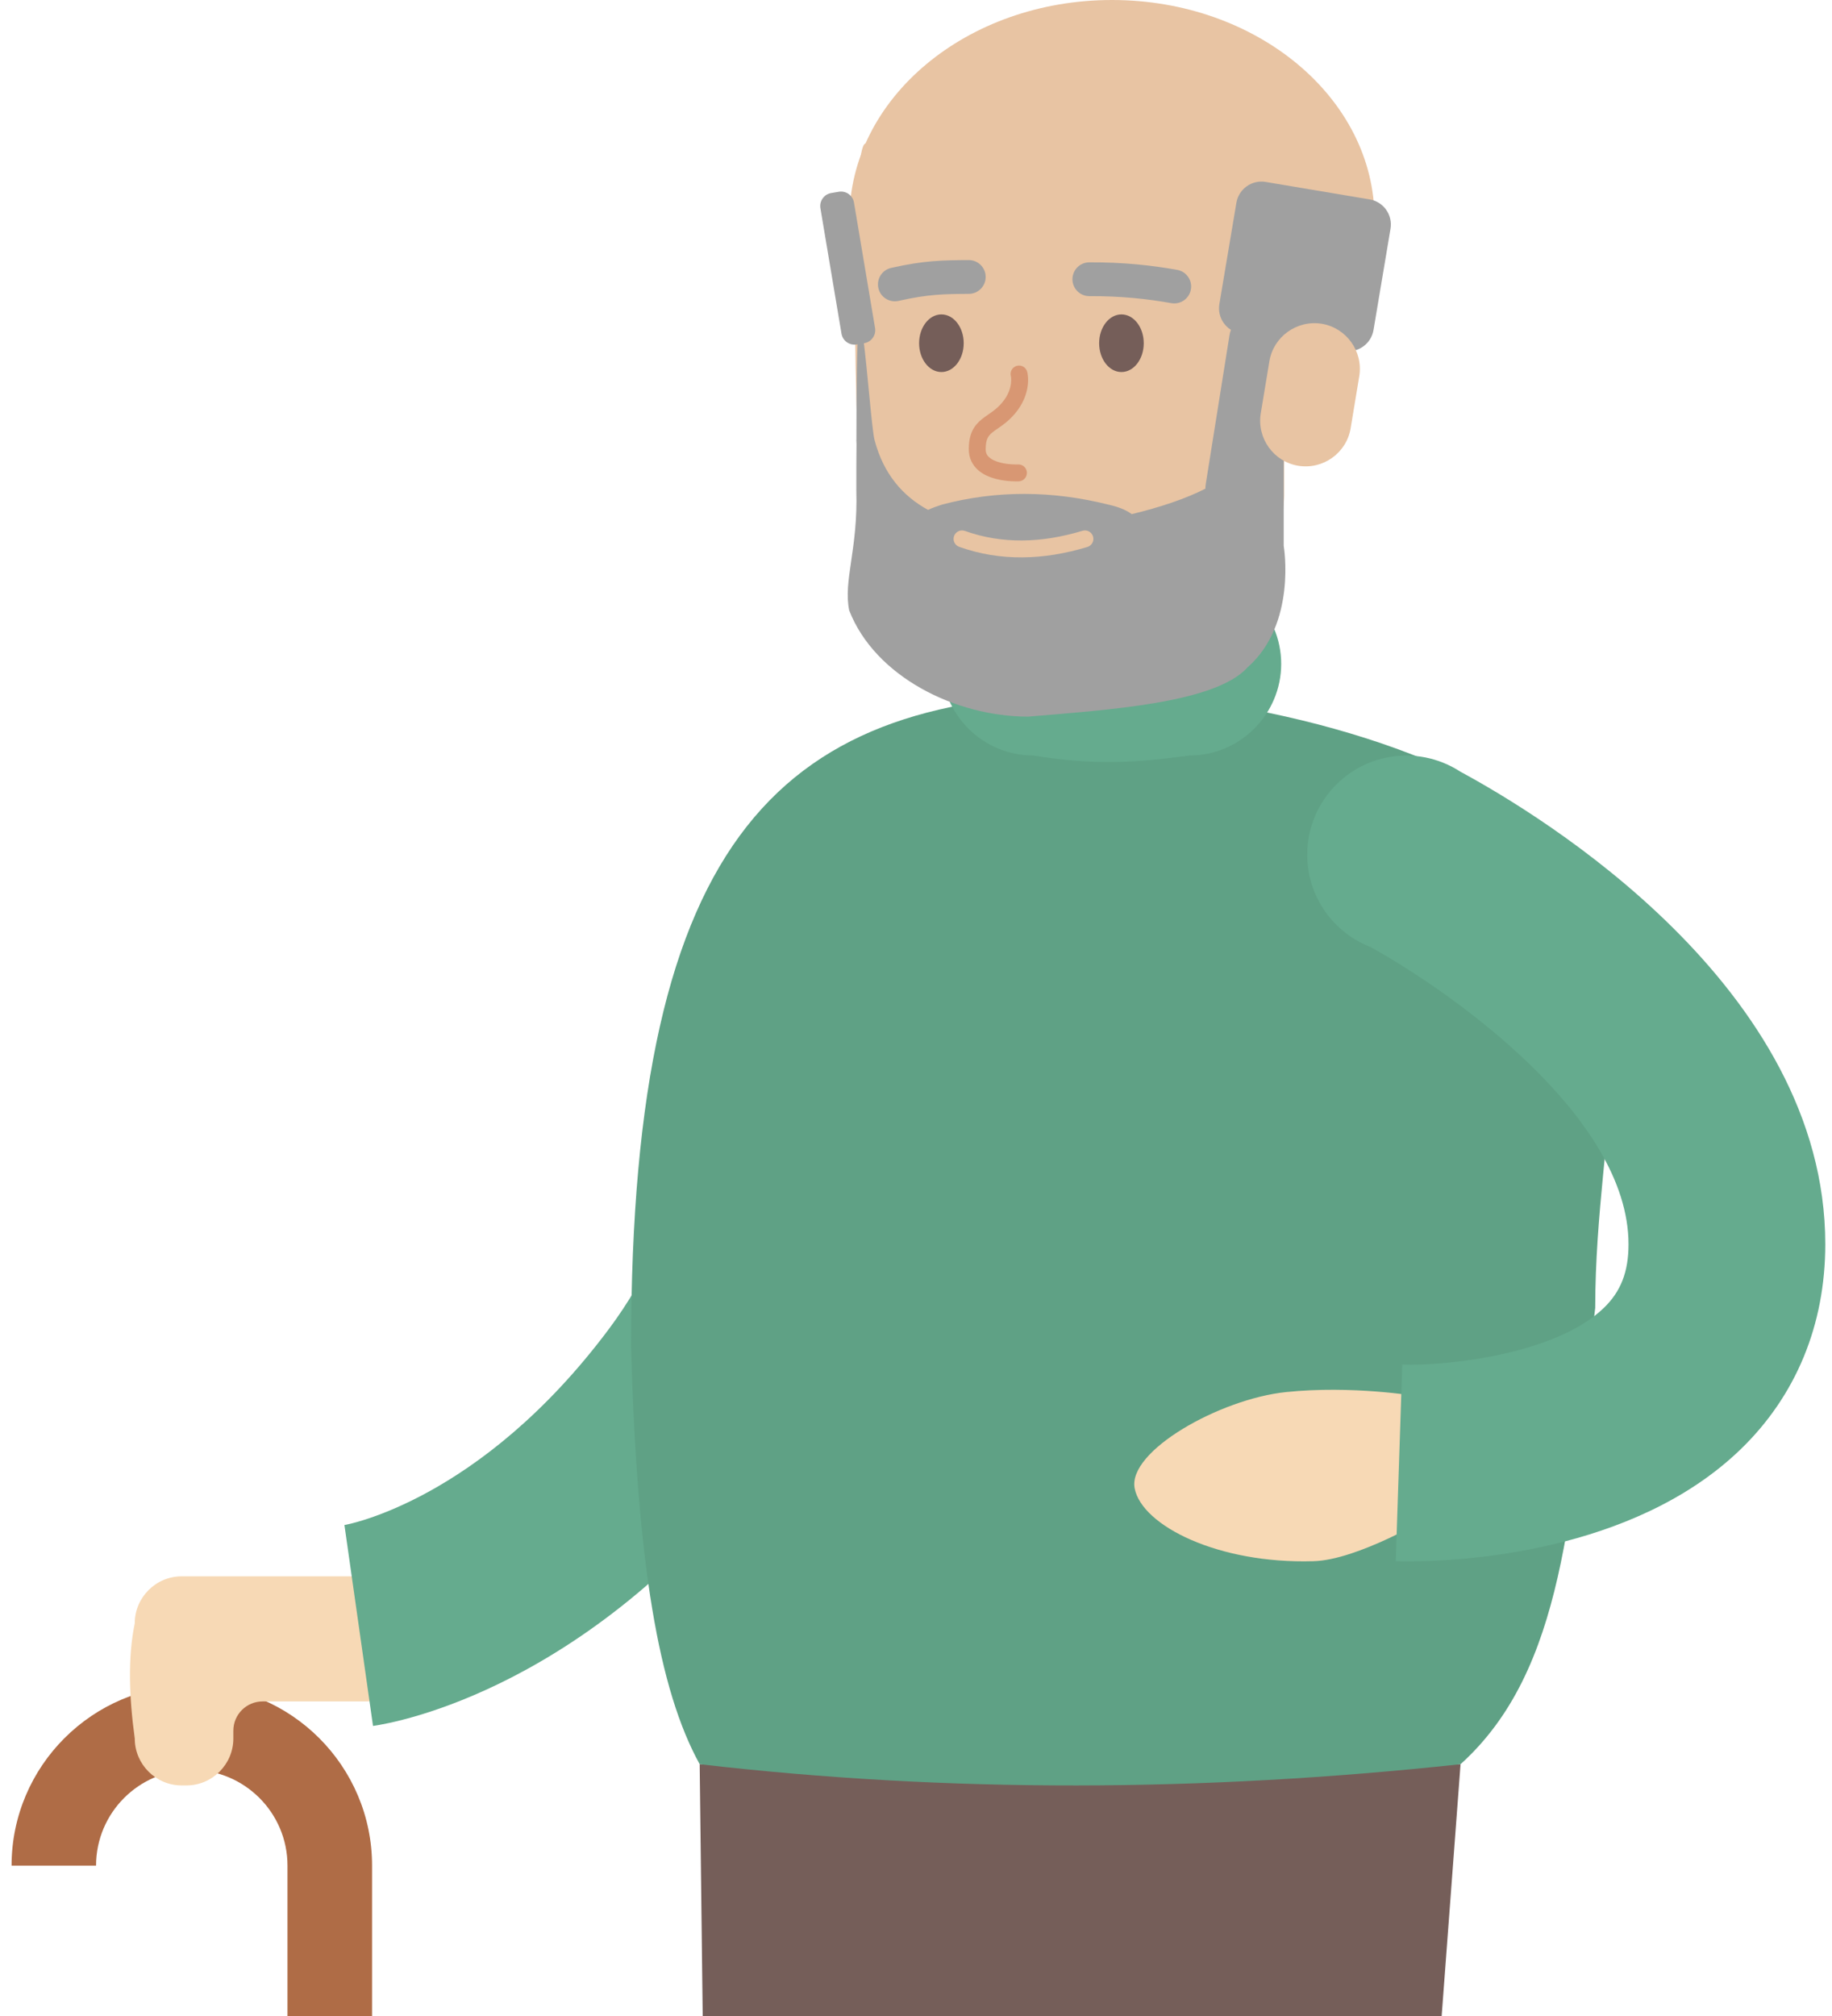 <svg width="120" height="132" viewBox="0 0 120 132" fill="none" xmlns="http://www.w3.org/2000/svg">
<path d="M45.831 115.514H95.669L90.285 187.267H73.323L73.827 132.575H66.755L63.241 187.267H46.689L45.831 115.514Z" fill="#755E59"/>
<path d="M18.837 199.994H24.371V122.149C24.371 115.642 19.075 110.346 12.567 110.346C6.059 110.346 0.758 115.642 0.758 122.155H6.292C6.292 118.696 9.103 115.885 12.562 115.885C16.02 115.885 18.831 118.696 18.831 122.155V200L18.837 199.994Z" fill="#AF6C46"/>
<path d="M11.893 103.212H23.785C25.738 103.212 27.52 104.524 27.924 106.439C28.472 109.067 26.458 111.403 23.923 111.403H17.2C16.143 111.403 15.285 112.26 15.285 113.317V113.832C15.285 115.52 13.901 116.903 12.214 116.903H11.898C10.21 116.903 8.827 115.52 8.827 113.832C8.451 111.087 8.368 108.514 8.827 106.284C8.827 104.596 10.21 103.212 11.898 103.212H11.893Z" fill="#F7D9B5"/>
<path d="M24.438 113.007C25.882 112.803 38.892 110.545 50.524 94.972C62.239 79.295 60.424 58.139 60.341 57.248L53.728 57.862C53.728 57.862 47.348 61.299 47.049 65.333C46.612 71.332 45.029 80.131 39.883 87.02C31.449 98.304 22.65 99.842 22.561 99.853L24.432 113.002L24.438 113.007Z" fill="#65AB8E"/>
<path d="M41.338 88.133C41.338 54.365 51.321 45.417 72.007 45.417C81.398 45.417 96.516 49.108 101.973 55.223C108.536 62.583 104.49 73.451 104.49 85.637C102.869 98.974 102.498 109.344 95.669 115.514C78.769 117.335 62.151 117.401 45.831 115.514C43.153 110.667 41.714 102.344 41.338 88.138V88.133Z" fill="#5FA185"/>
<path d="M92.803 91.414C92.803 91.414 88.569 90.695 84.236 91.148C79.903 91.597 73.832 95.022 74.325 97.463C74.812 99.903 79.798 102.404 86.018 102.222C88.923 102.155 93.666 99.305 93.666 99.305L92.808 91.414H92.803Z" fill="#F7D9B5"/>
<path d="M89.854 62.04C87.386 61.122 85.626 58.748 85.626 55.964C85.626 52.378 88.531 49.473 92.117 49.473C92.969 49.473 93.777 49.639 94.525 49.938C94.525 49.938 94.541 49.943 94.552 49.949C94.945 50.109 95.316 50.303 95.664 50.53C100.927 53.374 119.56 64.636 119.56 81.464C119.56 86.744 117.645 91.386 114.015 94.895C106.97 101.707 95.565 102.233 92.233 102.233C91.852 102.233 91.58 102.227 91.425 102.222L91.852 89.344C94.818 89.45 101.923 88.664 105.055 85.637C106.173 84.558 106.671 83.268 106.671 81.47C106.671 73.141 95.194 65.029 89.843 62.046L89.854 62.04Z" fill="#65AB8E"/>
<path d="M67.668 49.467C71.846 50.137 74.408 49.932 77.922 49.467C81.22 49.467 83.921 46.767 83.921 43.469C83.921 40.17 81.22 37.47 77.922 37.47H67.668C64.37 37.47 61.669 40.17 61.669 43.469C61.669 46.767 64.37 49.467 67.668 49.467Z" fill="#65AB8E"/>
<path d="M72.837 28.71C82.336 28.71 90.036 22.283 90.036 14.355C90.036 6.427 82.336 0 72.837 0C63.338 0 55.638 6.427 55.638 14.355C55.638 22.283 63.338 28.71 72.837 28.71Z" fill="#E8C4A3"/>
<path d="M56.694 9.402C55.588 9.402 55.942 33.319 56.816 36.38C58.034 40.967 62.732 43.435 67.458 43.435C72.676 42.993 78.946 41.598 81.044 39.246C84.259 36.396 84.115 32.279 84.115 32.279V10.664C78.448 2.883 65.576 4.012 56.694 9.402Z" fill="#E8C4A3"/>
<path fill-rule="evenodd" clip-rule="evenodd" d="M71.348 17.177C73.605 17.166 75.471 17.378 77.11 17.67C77.711 17.778 78.112 18.352 78.005 18.954C77.898 19.556 77.323 19.957 76.721 19.849C75.194 19.577 73.463 19.38 71.359 19.391C70.748 19.394 70.25 18.901 70.247 18.29C70.244 17.678 70.737 17.18 71.348 17.177Z" fill="#A0A0A0"/>
<path fill-rule="evenodd" clip-rule="evenodd" d="M64.564 18.127C64.568 18.738 64.075 19.237 63.464 19.241C61.81 19.252 60.807 19.262 58.858 19.701C58.261 19.835 57.669 19.461 57.535 18.865C57.401 18.268 57.775 17.676 58.371 17.542C60.551 17.051 61.739 17.039 63.45 17.028C64.061 17.024 64.559 17.516 64.564 18.127Z" fill="#A0A0A0"/>
<path d="M71.996 22.473C71.996 23.514 72.649 24.36 73.457 24.36C74.265 24.36 74.918 23.514 74.918 22.473C74.918 21.433 74.265 20.586 73.457 20.586C72.649 20.586 71.996 21.433 71.996 22.473Z" fill="#755E59"/>
<path d="M61.664 24.36C62.471 24.36 63.125 23.515 63.125 22.473C63.125 21.431 62.471 20.586 61.664 20.586C60.857 20.586 60.203 21.431 60.203 22.473C60.203 23.515 60.857 24.36 61.664 24.36Z" fill="#755E59"/>
<path fill-rule="evenodd" clip-rule="evenodd" d="M66.609 23.952C66.904 23.874 67.207 24.051 67.285 24.346L66.75 24.487C67.285 24.346 67.285 24.346 67.285 24.347L67.285 24.347L67.285 24.349L67.286 24.352L67.288 24.359C67.289 24.364 67.291 24.371 67.293 24.378C67.296 24.393 67.3 24.413 67.304 24.436C67.313 24.483 67.323 24.546 67.33 24.623C67.345 24.778 67.35 24.992 67.319 25.246C67.255 25.76 67.041 26.427 66.468 27.099C66.183 27.433 65.896 27.669 65.638 27.858C65.515 27.947 65.416 28.015 65.329 28.076C65.21 28.157 65.112 28.225 65.006 28.311C64.853 28.435 64.756 28.546 64.689 28.686C64.62 28.831 64.564 29.049 64.564 29.413C64.564 29.662 64.655 29.822 64.799 29.95C64.961 30.094 65.206 30.206 65.501 30.283C65.79 30.359 66.088 30.391 66.319 30.404C66.433 30.41 66.528 30.411 66.592 30.411C66.625 30.411 66.649 30.41 66.665 30.41L66.682 30.409L66.684 30.409C66.989 30.395 67.249 30.63 67.264 30.935C67.279 31.24 67.043 31.5 66.738 31.515L66.711 30.962C66.738 31.515 66.738 31.515 66.738 31.515L66.736 31.515L66.734 31.515L66.725 31.515C66.718 31.516 66.708 31.516 66.696 31.516C66.672 31.517 66.639 31.518 66.597 31.518C66.514 31.518 66.398 31.517 66.259 31.509C65.984 31.494 65.606 31.455 65.22 31.354C64.84 31.254 64.41 31.083 64.066 30.779C63.703 30.458 63.457 30.004 63.457 29.413C63.457 28.936 63.531 28.544 63.69 28.211C63.85 27.874 64.076 27.64 64.308 27.451C64.439 27.346 64.605 27.23 64.757 27.124C64.84 27.067 64.918 27.013 64.984 26.964C65.2 26.806 65.415 26.628 65.626 26.381C66.044 25.89 66.181 25.431 66.221 25.11C66.241 24.946 66.237 24.814 66.228 24.729C66.224 24.686 66.219 24.655 66.216 24.637C66.215 24.629 66.213 24.624 66.213 24.622C66.139 24.329 66.315 24.03 66.609 23.952Z" fill="#D89773"/>
<path d="M80.536 21.94C80.679 21.043 81.522 20.433 82.418 20.575L82.533 20.594C83.43 20.737 84.04 21.58 83.898 22.476L83.034 27.88C83.982 25.995 84.08 24.216 84.087 23.707V35.749C84.092 35.777 84.953 40.837 81.73 43.685C79.621 46.042 72.588 46.479 67.342 46.922C62.594 46.922 57.32 44.31 55.626 39.972C55.222 38.035 56.207 35.976 56.091 32.114C56.091 30.946 56.092 29.944 56.103 29.081C56.103 28.987 56.096 28.887 56.091 28.793H56.097C56.08 12.419 56.932 27.586 57.292 28.837C57.879 31.04 59.129 32.478 60.789 33.386C61.06 33.259 61.365 33.148 61.692 33.043C65.283 32.091 68.924 32.119 72.615 33.043C73.257 33.187 73.756 33.387 74.132 33.663C75.958 33.224 77.642 32.667 78.958 31.996C78.956 31.901 78.962 31.803 78.978 31.705L80.536 21.94Z" fill="#A0A0A0"/>
<path fill-rule="evenodd" clip-rule="evenodd" d="M62.493 35.099C62.596 34.811 62.912 34.66 63.2 34.763C65.635 35.629 68.206 35.569 70.906 34.754C71.199 34.666 71.508 34.832 71.596 35.124C71.684 35.417 71.519 35.726 71.226 35.814C68.348 36.682 65.53 36.766 62.829 35.805C62.541 35.703 62.391 35.387 62.493 35.099Z" fill="#E8C4A3"/>
<path d="M81.238 21.828L88.049 22.973C88.956 23.126 89.815 22.514 89.968 21.607L91.082 14.976C91.234 14.069 90.623 13.21 89.715 13.057L82.904 11.912C81.997 11.76 81.138 12.372 80.986 13.279L79.871 19.91C79.719 20.817 80.331 21.676 81.238 21.828Z" fill="#A0A0A0"/>
<path d="M54.944 12.555L54.447 12.639C53.977 12.718 53.66 13.163 53.739 13.633L55.119 21.846C55.198 22.317 55.643 22.634 56.114 22.555L56.61 22.471C57.08 22.392 57.397 21.947 57.318 21.477L55.938 13.263C55.859 12.793 55.414 12.476 54.944 12.555Z" fill="#A0A0A0"/>
<path d="M86.578 21.2C84.956 20.935 83.412 22.041 83.147 23.657L82.582 27.066C82.317 28.688 83.424 30.232 85.039 30.497C86.661 30.763 88.205 29.656 88.47 28.04L89.035 24.631C89.3 23.01 88.194 21.466 86.578 21.2Z" fill="#E8C4A3"/>
</svg>
